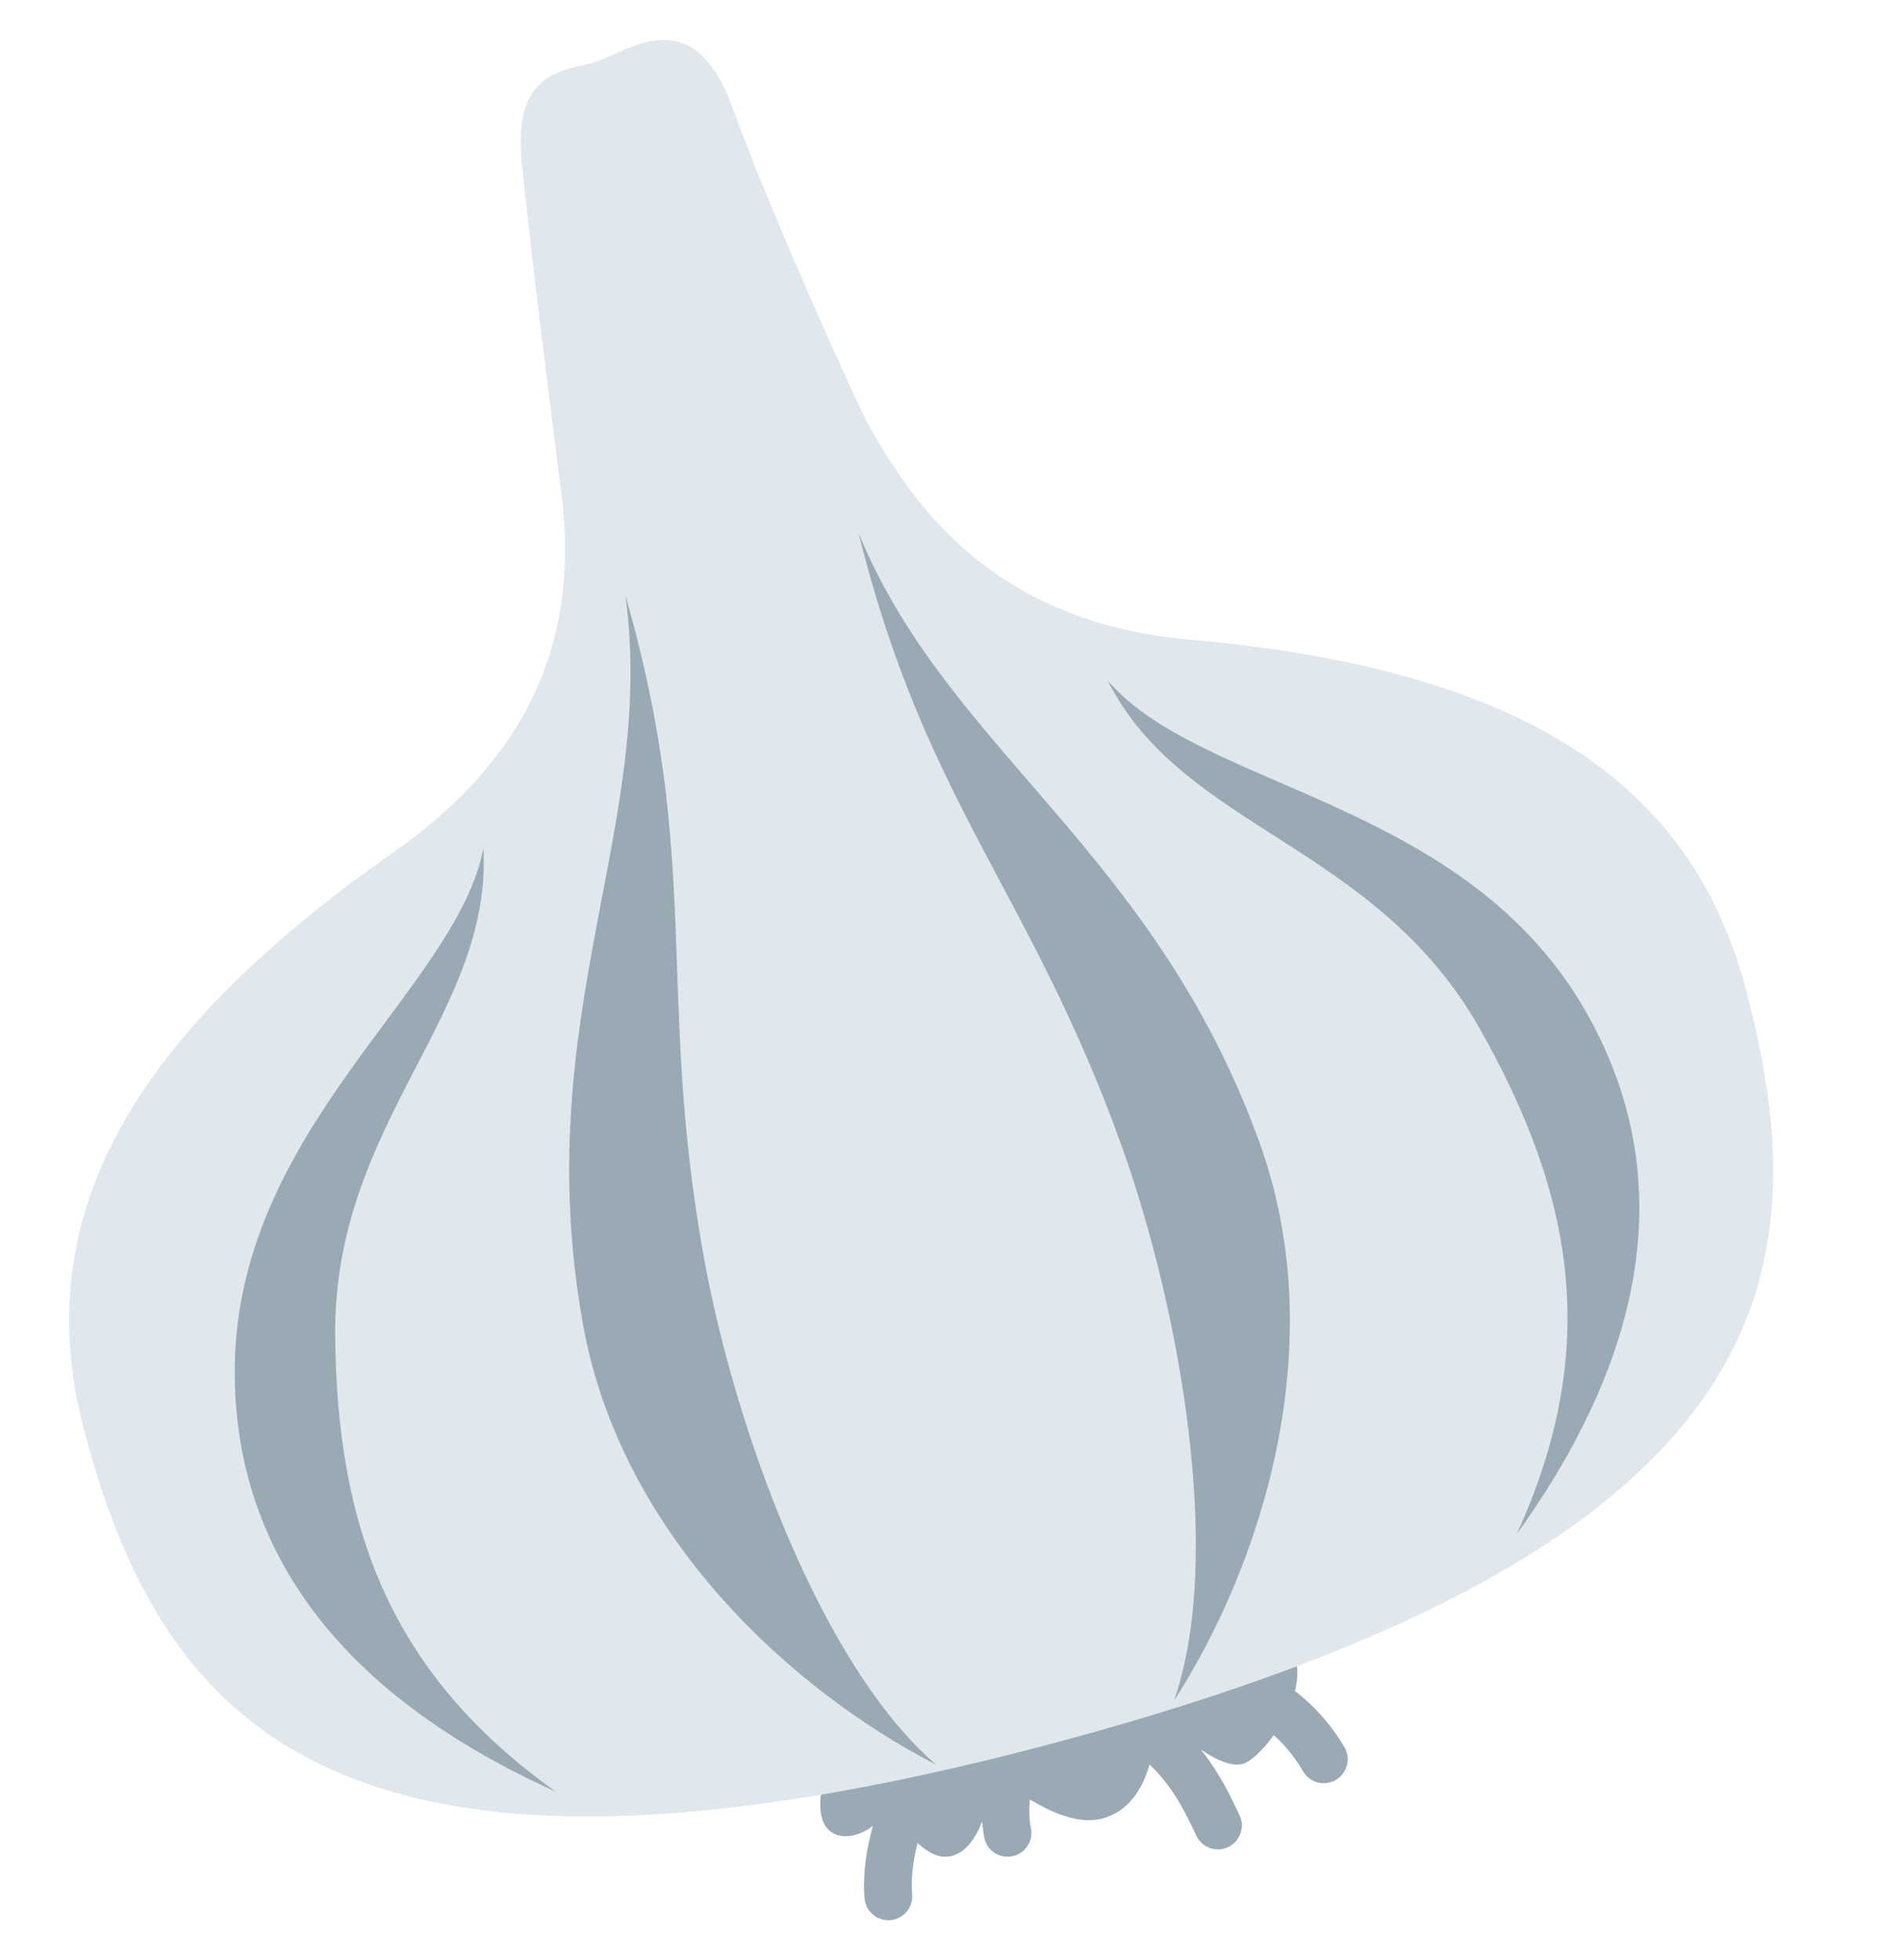 <svg width="97" height="100" viewBox="0 0 97 100" fill="none" xmlns="http://www.w3.org/2000/svg">
<path d="M68.628 89.183C68.578 89.086 67.7 87.494 66.078 86.267C66.333 85.219 66.217 84.189 65.314 83.522C63.075 81.875 43.364 84.083 41.956 91.13C41.372 94.044 43.419 94.044 44.539 93.142C44.197 94.383 44.011 95.656 44.117 96.85C44.175 97.519 44.767 98.014 45.436 97.956C45.508 97.95 45.578 97.936 45.644 97.919C46.206 97.769 46.594 97.233 46.542 96.636C46.469 95.805 46.597 94.908 46.817 94.019C47.317 94.467 47.872 94.833 48.522 94.689C49.3 94.514 49.792 93.75 50.117 92.917C50.156 93.444 50.233 93.783 50.242 93.822C50.414 94.467 51.072 94.847 51.717 94.68L51.731 94.678C52.369 94.505 52.753 93.85 52.597 93.206C52.586 93.164 52.469 92.636 52.55 91.8C53.65 92.464 55.039 93.067 56.175 92.789C57.622 92.436 58.311 91.217 58.656 90.019C59.747 91.044 60.392 92.244 61.042 93.639C61.294 94.183 61.897 94.453 62.458 94.303C62.528 94.283 62.592 94.261 62.658 94.231C63.269 93.947 63.533 93.222 63.25 92.614C62.789 91.622 62.219 90.422 61.275 89.258C62.136 89.833 63.044 90.236 63.639 89.889C64.053 89.647 64.544 89.136 64.994 88.514C65.933 89.35 66.461 90.308 66.467 90.325C66.742 90.833 67.322 91.072 67.858 90.928C67.944 90.906 68.031 90.872 68.114 90.828C68.714 90.505 68.942 89.775 68.628 89.183Z" fill="#99AAB5"/>
<path d="M60.667 32.625C51.433 31.814 46.997 26.617 44.261 21.561C43.733 20.583 39.522 11.381 37.356 5.439C35.3 -0.197 31.847 2.778 30.264 3.203C28.678 3.628 26.144 3.678 26.625 8.314C27.344 15.267 28.592 24.625 28.706 25.728C29.355 31.958 27.619 38.192 20.031 43.511C5.808 53.478 1.564 62.786 4.319 73.072C8.264 87.792 17.003 98.778 53.964 88.872C90.925 78.967 93 65.086 89.056 50.367C86.297 40.086 77.967 34.144 60.667 32.625Z" fill="#E1E8ED"/>
<path d="M28.361 91.4C20.739 87.975 12.125 81.733 11.978 70.247C11.817 57.681 23.292 50.533 24.664 43.264C25.145 51.778 17.02 57.256 17.103 68.114C17.181 77.95 19.933 85.4 28.361 91.4ZM47.761 90.019C40.506 86.297 31.672 78.394 29.739 67.519C26.956 51.864 33.531 42.214 31.911 30.375C35.842 43.983 33.475 50.525 35.9 64.058C37.478 72.864 41.903 84.978 47.761 90.019ZM77.392 78.261C82.278 71.483 86.619 61.77 81.003 51.75C74.858 40.786 61.347 40.333 56.525 34.725C60.367 42.339 70.142 43.02 75.497 52.464C80.353 61.022 81.692 68.853 77.392 78.261ZM59.903 86.764C64.325 79.914 68.025 68.653 64.261 58.267C58.842 43.317 48.325 38.247 43.808 27.183C47.208 40.936 52.528 45.417 57.194 58.35C60.228 66.767 62.456 79.469 59.903 86.764Z" fill="#99AAB5"/>
</svg>
